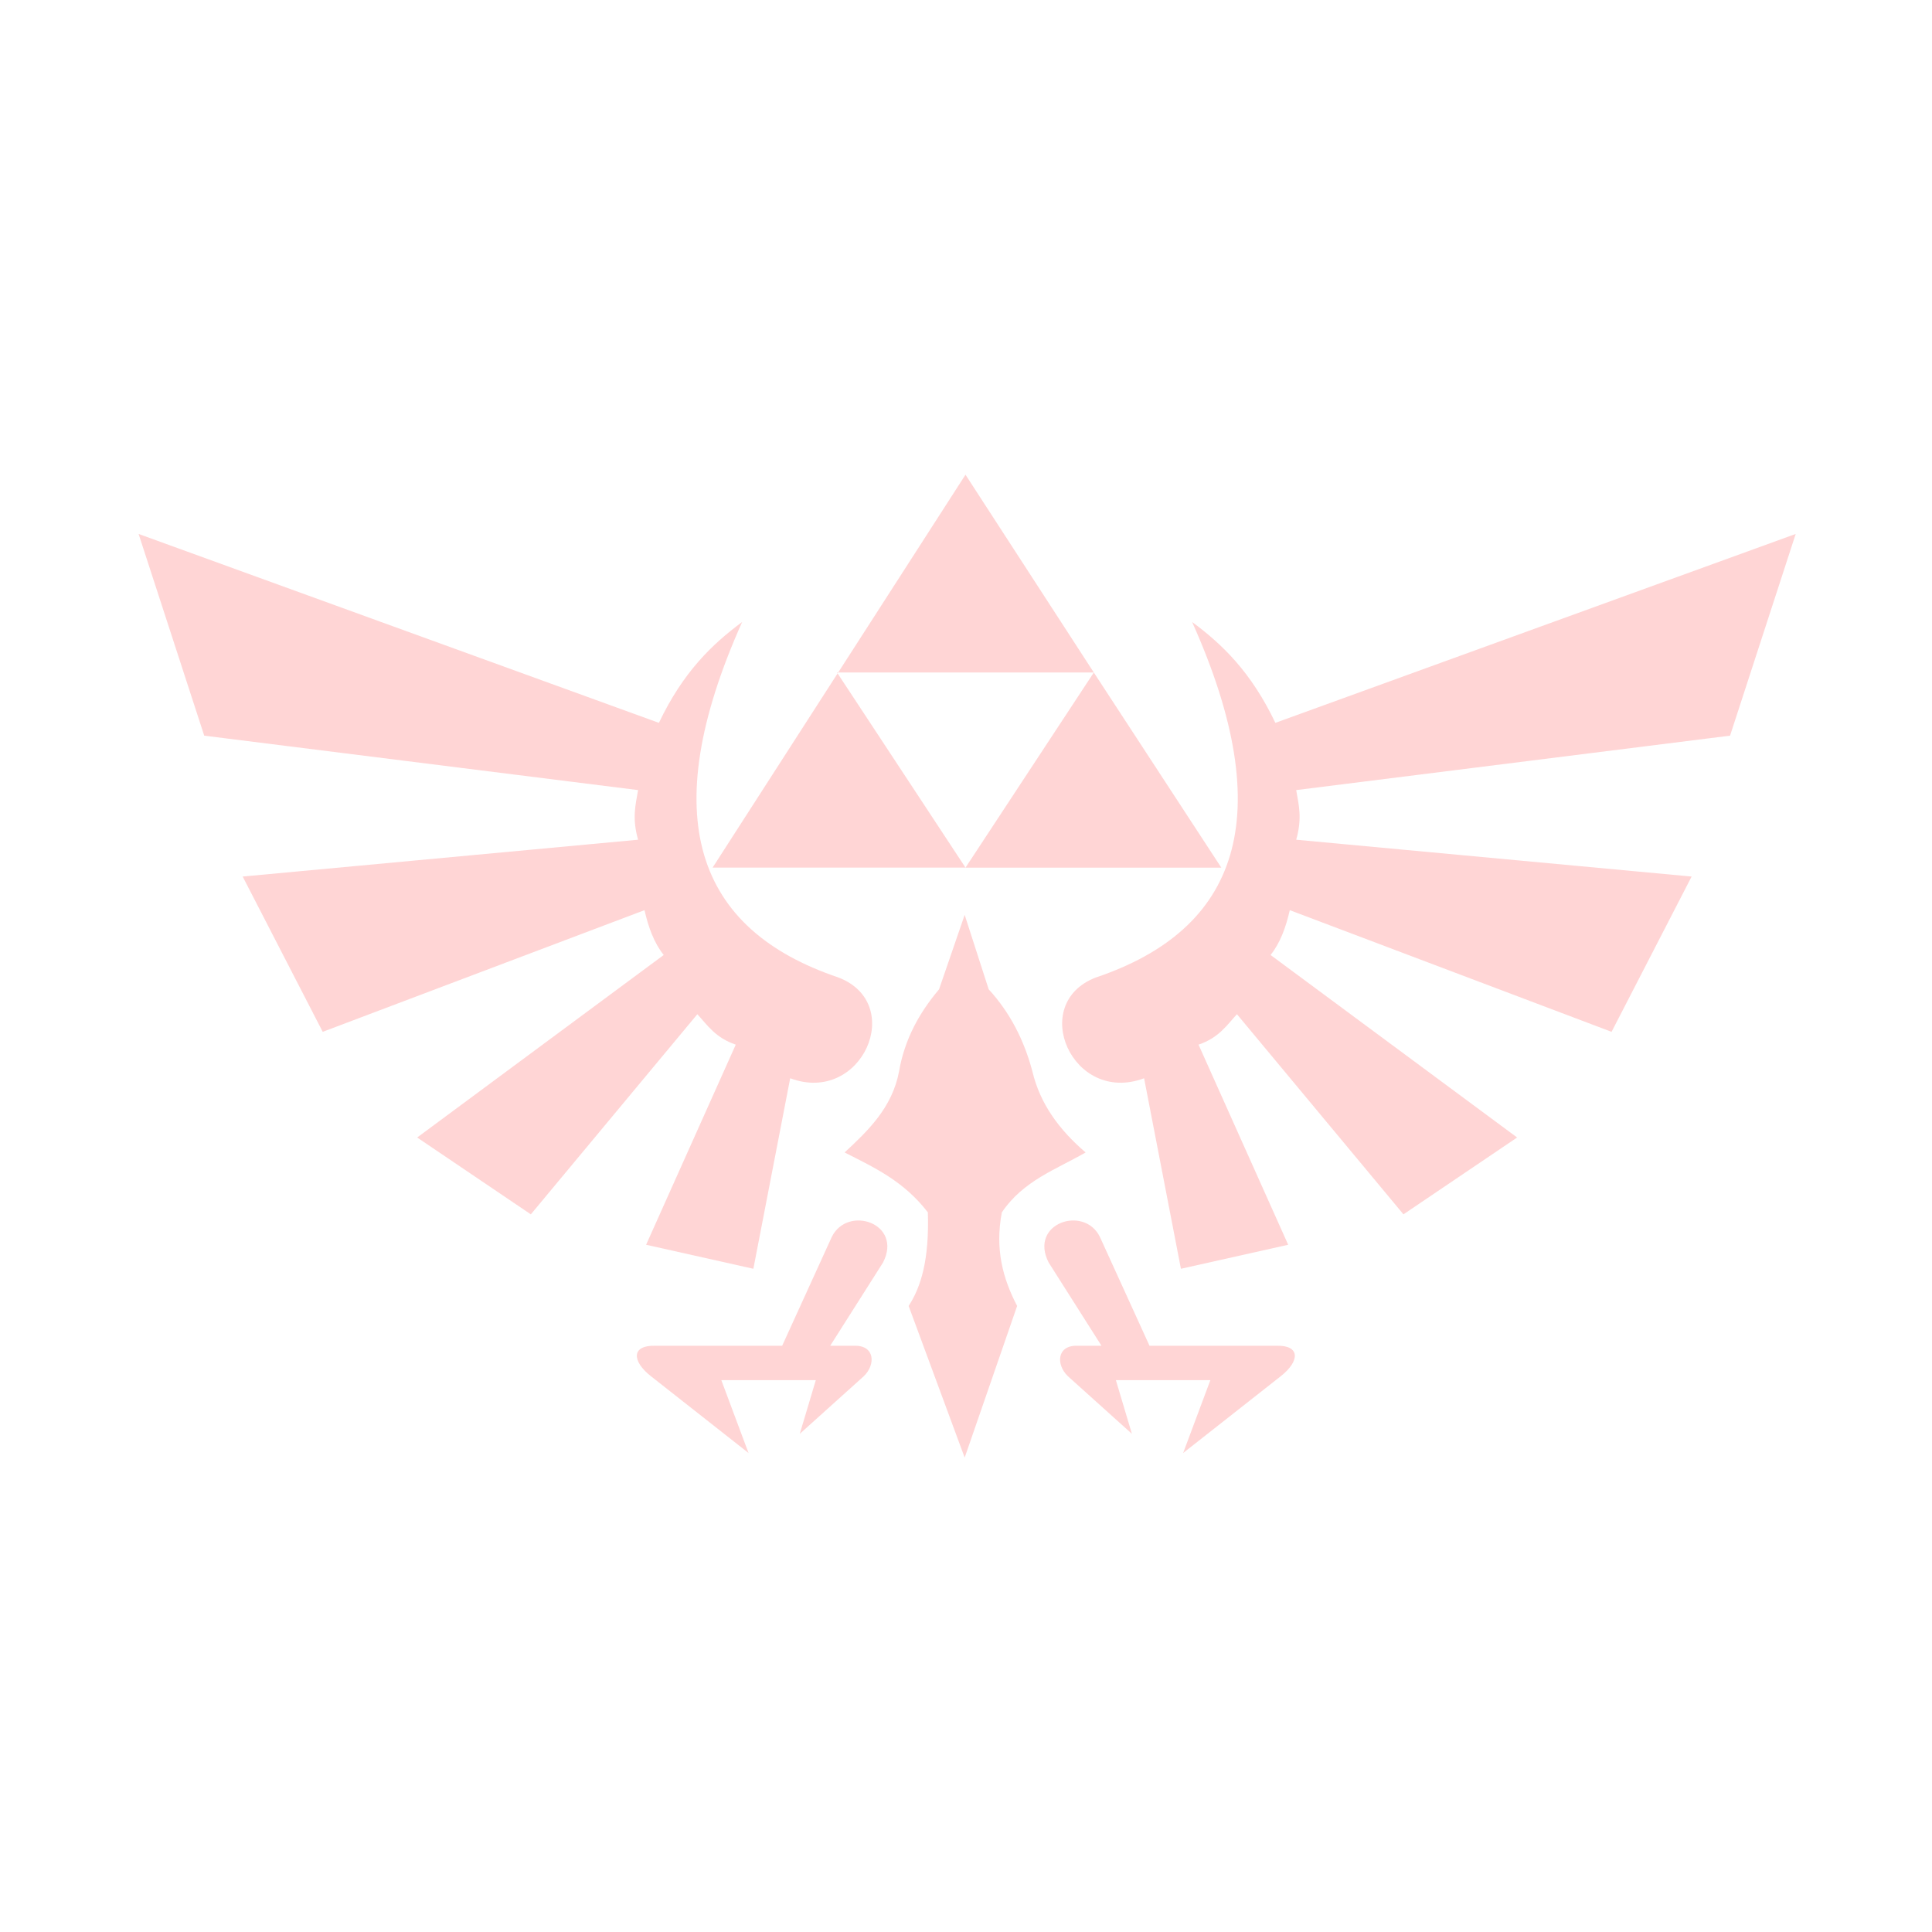 <?xml version="1.0" encoding="UTF-8"?>
<svg cursor="default" version="1.1" viewBox="0 0 256 256" xmlns="http://www.w3.org/2000/svg" xmlns:cc="http://creativecommons.org/ns#" xmlns:dc="http://purl.org/dc/elements/1.1/" xmlns:rdf="http://www.w3.org/1999/02/22-rdf-syntax-ns#">
 <g transform="matrix(.42 0 0 .42 -46.123 -251.6)" fill="#ffd5d5">
  <path d="m153.54 767.5 20.708 63.64 136.88 17.173c-0.779 4.57-1.964 8.801 0 15.657l-124.75 11.617 25.254 48.992 101.52-38.386c1.211 5.321 2.954 10.243 6.061 14.142l-77.782 57.579 35.86 24.244 52.528-63.135c3.261 3.533 5.706 7.416 12.122 9.596l-28.284 63.135 33.84 7.576 11.617-60.104c22.628 8.477 36.712-23.625 15.152-31.82-44.704-15.066-57.953-50.412-30.305-112.13-9.507 7.035-18.645 15.817-26.264 31.82z"/>
  <path d="m414.42 748.81-79.784 123.96h79.784l-40.534-61.554h81.018zm40.484 62.406-40.484 61.562h80.703z"/>
  <path d="m362.14 1051.4 5.051-16.92h-29.8l8.586 22.981-30.81-24.244c-6.031-4.739-6.257-9.859 1.515-9.596h39.901l15.657-34.345c5.01-10.165 22.489-4.259 16.162 8.081l-16.668 26.264h7.576c6.485-0.216 6.87 5.899 3.03 9.596z"/>
  <path d="m414.16 1058.9-17.678-47.84c3.887-5.966 6.532-14.51 6.061-29.527-7.624-9.916-17.01-14.195-26.264-18.897 7.254-6.73 15.017-14.091 17.173-25.543 1.781-10.323 6.48-18.626 12.627-25.927l8.081-23.486 7.576 23.486c6.672 7.26 11.165 15.973 13.797 25.927 2.459 10.359 8.614 18.544 16.786 25.543-9.305 5.37-19.621 8.845-26.429 18.897-2.229 11.569 0.346 20.976 4.821 29.527z"/>
  <path d="m676.34 767.5-20.708 63.64-136.88 17.173c0.779 4.57 1.964 8.801 0 15.657l124.75 11.617-25.254 48.992-101.52-38.386c-1.211 5.321-2.954 10.243-6.061 14.142l77.782 57.579-35.86 24.244-52.528-63.135c-3.261 3.533-5.706 7.416-12.122 9.596l28.284 63.135-33.84 7.576-11.617-60.104c-22.628 8.477-36.712-23.625-15.152-31.82 44.704-15.066 57.953-50.412 30.305-112.13 9.507 7.035 18.645 15.817 26.264 31.82z"/>
  <path d="m466.92 1051.4-5.051-16.92h29.8l-8.586 22.981 30.81-24.244c6.031-4.739 6.257-9.859-1.515-9.596h-39.901l-15.657-34.345c-5.01-10.165-22.489-4.259-16.162 8.081l16.668 26.264h-7.576c-6.485-0.216-6.87 5.899-3.03 9.596z"/>
 </g>
</svg>
